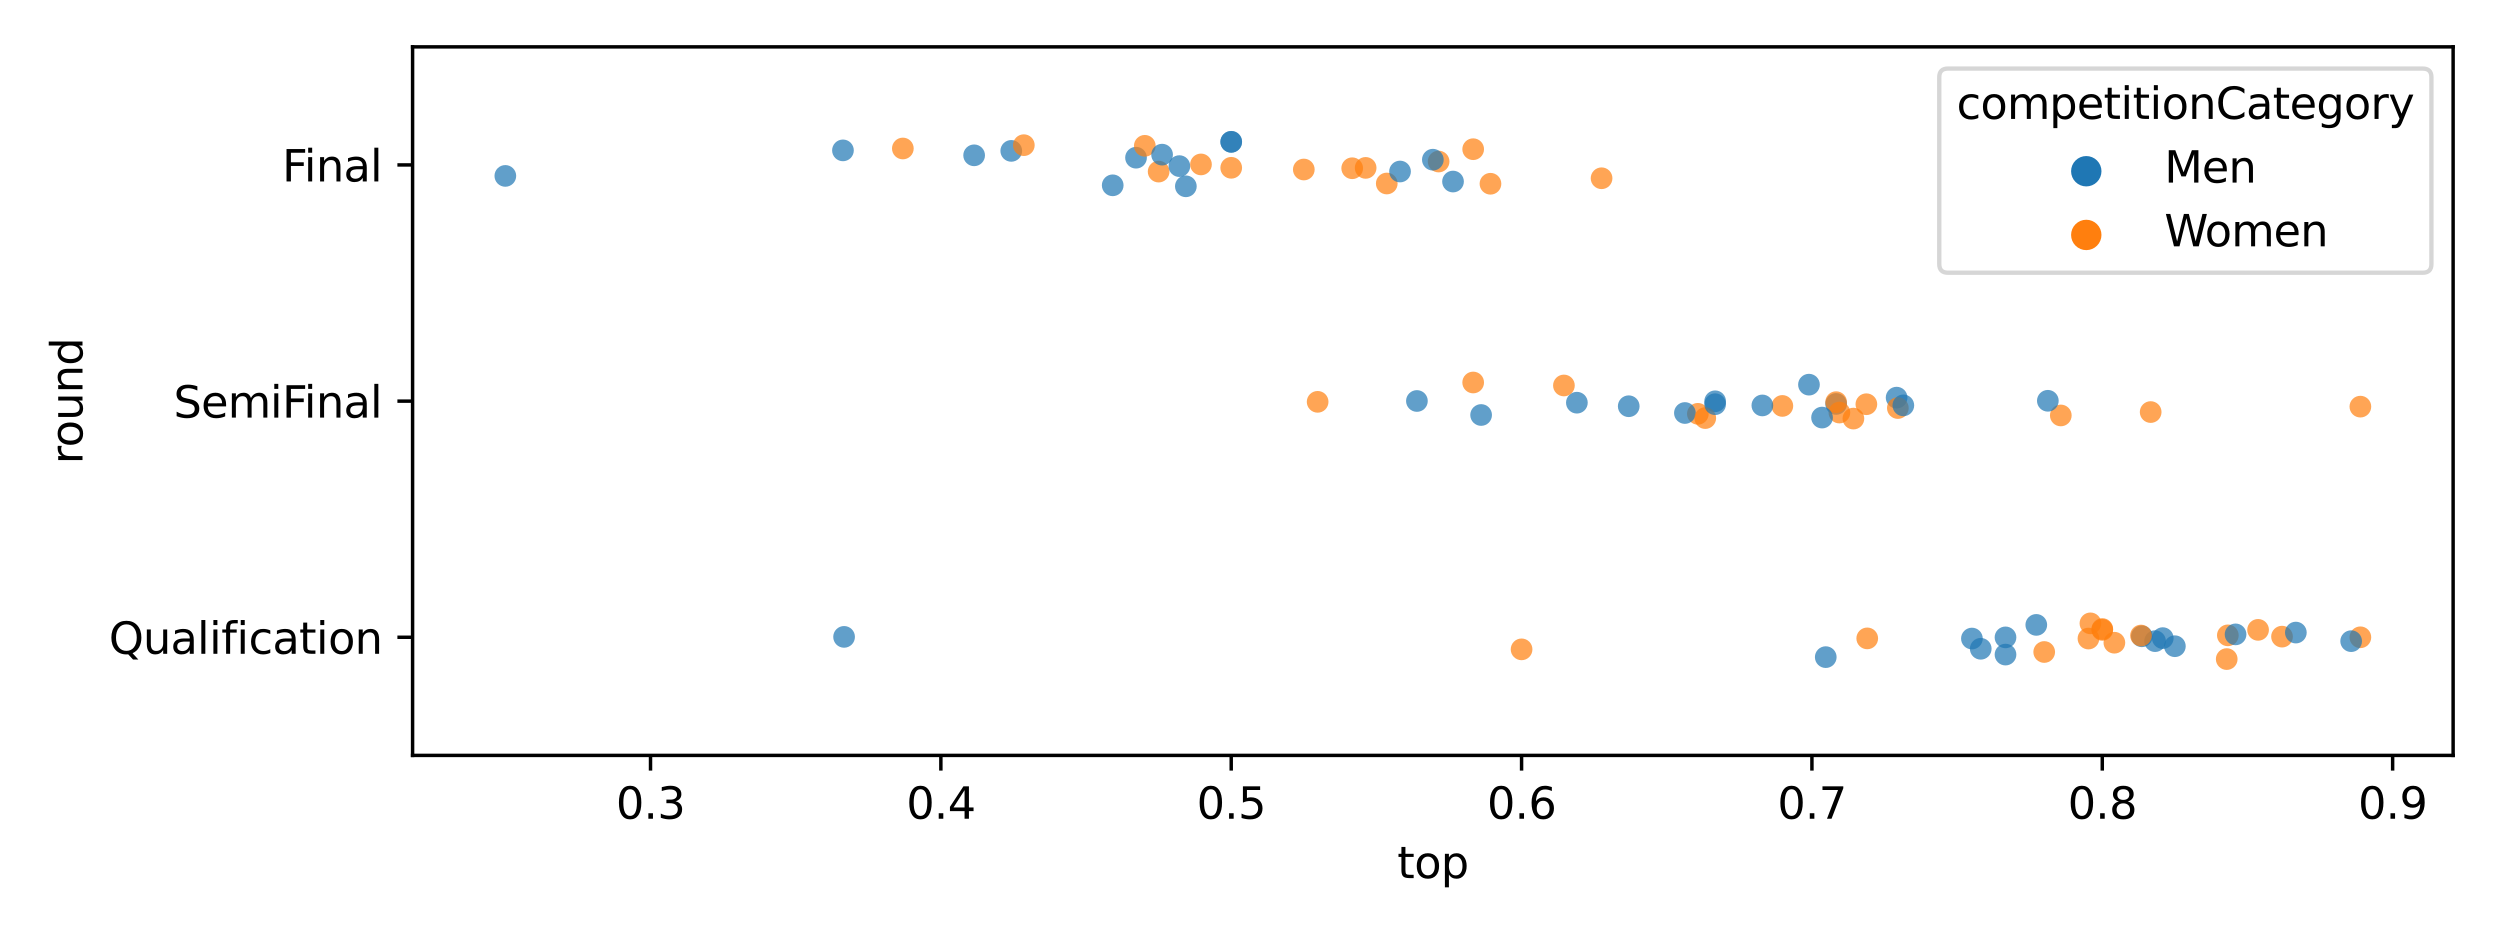 <?xml version="1.0" encoding="utf-8" standalone="no"?>
<!DOCTYPE svg PUBLIC "-//W3C//DTD SVG 1.1//EN"
  "http://www.w3.org/Graphics/SVG/1.1/DTD/svg11.dtd">
<svg xmlns:xlink="http://www.w3.org/1999/xlink" width="576pt" height="216pt" viewBox="0 0 576 216" xmlns="http://www.w3.org/2000/svg" version="1.1">
 <defs>
  <style type="text/css">*{stroke-linejoin: round; stroke-linecap: butt}</style>
 </defs>
 <g id="figure_1">
  <g id="patch_1">
   <path d="M 0 216 
L 576 216 
L 576 0 
L 0 0 
z
" style="fill: #ffffff"/>
  </g>
  <g id="axes_1">
   <g id="patch_2">
    <path d="M 95.06 174.04 
L 565.2 174.04 
L 565.2 10.8 
L 95.06 10.8 
z
" style="fill: #ffffff"/>
   </g>
   <g id="PathCollection_1"/>
   <g id="PathCollection_2"/>
   <g id="matplotlib.axis_1">
    <g id="xtick_1">
     <g id="line2d_1">
      <defs>
       <path id="md17af6b7c8" d="M 0 0 
L 0 3.5 
" style="stroke: #000000; stroke-width: 0.8"/>
      </defs>
      <g>
       <use xlink:href="#md17af6b7c8" x="149.879" y="174.04" style="stroke: #000000; stroke-width: 0.8"/>
      </g>
     </g>
     <g id="text_1">
      <!-- 0.3 -->
      <g transform="translate(141.927 188.638) scale(0.1 -0.1)">
       <defs>
        <path id="DejaVuSans-30" d="M 2034 4250 
Q 1547 4250 1301 3770 
Q 1056 3291 1056 2328 
Q 1056 1369 1301 889 
Q 1547 409 2034 409 
Q 2525 409 2770 889 
Q 3016 1369 3016 2328 
Q 3016 3291 2770 3770 
Q 2525 4250 2034 4250 
z
M 2034 4750 
Q 2819 4750 3233 4129 
Q 3647 3509 3647 2328 
Q 3647 1150 3233 529 
Q 2819 -91 2034 -91 
Q 1250 -91 836 529 
Q 422 1150 422 2328 
Q 422 3509 836 4129 
Q 1250 4750 2034 4750 
z
" transform="scale(0.016)"/>
        <path id="DejaVuSans-2e" d="M 684 794 
L 1344 794 
L 1344 0 
L 684 0 
L 684 794 
z
" transform="scale(0.016)"/>
        <path id="DejaVuSans-33" d="M 2597 2516 
Q 3050 2419 3304 2112 
Q 3559 1806 3559 1356 
Q 3559 666 3084 287 
Q 2609 -91 1734 -91 
Q 1441 -91 1130 -33 
Q 819 25 488 141 
L 488 750 
Q 750 597 1062 519 
Q 1375 441 1716 441 
Q 2309 441 2620 675 
Q 2931 909 2931 1356 
Q 2931 1769 2642 2001 
Q 2353 2234 1838 2234 
L 1294 2234 
L 1294 2753 
L 1863 2753 
Q 2328 2753 2575 2939 
Q 2822 3125 2822 3475 
Q 2822 3834 2567 4026 
Q 2313 4219 1838 4219 
Q 1578 4219 1281 4162 
Q 984 4106 628 3988 
L 628 4550 
Q 988 4650 1302 4700 
Q 1616 4750 1894 4750 
Q 2613 4750 3031 4423 
Q 3450 4097 3450 3541 
Q 3450 3153 3228 2886 
Q 3006 2619 2597 2516 
z
" transform="scale(0.016)"/>
       </defs>
       <use xlink:href="#DejaVuSans-30"/>
       <use xlink:href="#DejaVuSans-2e" x="63.623"/>
       <use xlink:href="#DejaVuSans-33" x="95.41"/>
      </g>
     </g>
    </g>
    <g id="xtick_2">
     <g id="line2d_2">
      <g>
       <use xlink:href="#md17af6b7c8" x="216.776" y="174.04" style="stroke: #000000; stroke-width: 0.8"/>
      </g>
     </g>
     <g id="text_2">
      <!-- 0.4 -->
      <g transform="translate(208.825 188.638) scale(0.1 -0.1)">
       <defs>
        <path id="DejaVuSans-34" d="M 2419 4116 
L 825 1625 
L 2419 1625 
L 2419 4116 
z
M 2253 4666 
L 3047 4666 
L 3047 1625 
L 3713 1625 
L 3713 1100 
L 3047 1100 
L 3047 0 
L 2419 0 
L 2419 1100 
L 313 1100 
L 313 1709 
L 2253 4666 
z
" transform="scale(0.016)"/>
       </defs>
       <use xlink:href="#DejaVuSans-30"/>
       <use xlink:href="#DejaVuSans-2e" x="63.623"/>
       <use xlink:href="#DejaVuSans-34" x="95.41"/>
      </g>
     </g>
    </g>
    <g id="xtick_3">
     <g id="line2d_3">
      <g>
       <use xlink:href="#md17af6b7c8" x="283.673" y="174.04" style="stroke: #000000; stroke-width: 0.8"/>
      </g>
     </g>
     <g id="text_3">
      <!-- 0.5 -->
      <g transform="translate(275.722 188.638) scale(0.1 -0.1)">
       <defs>
        <path id="DejaVuSans-35" d="M 691 4666 
L 3169 4666 
L 3169 4134 
L 1269 4134 
L 1269 2991 
Q 1406 3038 1543 3061 
Q 1681 3084 1819 3084 
Q 2600 3084 3056 2656 
Q 3513 2228 3513 1497 
Q 3513 744 3044 326 
Q 2575 -91 1722 -91 
Q 1428 -91 1123 -41 
Q 819 9 494 109 
L 494 744 
Q 775 591 1075 516 
Q 1375 441 1709 441 
Q 2250 441 2565 725 
Q 2881 1009 2881 1497 
Q 2881 1984 2565 2268 
Q 2250 2553 1709 2553 
Q 1456 2553 1204 2497 
Q 953 2441 691 2322 
L 691 4666 
z
" transform="scale(0.016)"/>
       </defs>
       <use xlink:href="#DejaVuSans-30"/>
       <use xlink:href="#DejaVuSans-2e" x="63.623"/>
       <use xlink:href="#DejaVuSans-35" x="95.41"/>
      </g>
     </g>
    </g>
    <g id="xtick_4">
     <g id="line2d_4">
      <g>
       <use xlink:href="#md17af6b7c8" x="350.571" y="174.04" style="stroke: #000000; stroke-width: 0.8"/>
      </g>
     </g>
     <g id="text_4">
      <!-- 0.6 -->
      <g transform="translate(342.619 188.638) scale(0.1 -0.1)">
       <defs>
        <path id="DejaVuSans-36" d="M 2113 2584 
Q 1688 2584 1439 2293 
Q 1191 2003 1191 1497 
Q 1191 994 1439 701 
Q 1688 409 2113 409 
Q 2538 409 2786 701 
Q 3034 994 3034 1497 
Q 3034 2003 2786 2293 
Q 2538 2584 2113 2584 
z
M 3366 4563 
L 3366 3988 
Q 3128 4100 2886 4159 
Q 2644 4219 2406 4219 
Q 1781 4219 1451 3797 
Q 1122 3375 1075 2522 
Q 1259 2794 1537 2939 
Q 1816 3084 2150 3084 
Q 2853 3084 3261 2657 
Q 3669 2231 3669 1497 
Q 3669 778 3244 343 
Q 2819 -91 2113 -91 
Q 1303 -91 875 529 
Q 447 1150 447 2328 
Q 447 3434 972 4092 
Q 1497 4750 2381 4750 
Q 2619 4750 2861 4703 
Q 3103 4656 3366 4563 
z
" transform="scale(0.016)"/>
       </defs>
       <use xlink:href="#DejaVuSans-30"/>
       <use xlink:href="#DejaVuSans-2e" x="63.623"/>
       <use xlink:href="#DejaVuSans-36" x="95.41"/>
      </g>
     </g>
    </g>
    <g id="xtick_5">
     <g id="line2d_5">
      <g>
       <use xlink:href="#md17af6b7c8" x="417.468" y="174.04" style="stroke: #000000; stroke-width: 0.8"/>
      </g>
     </g>
     <g id="text_5">
      <!-- 0.7 -->
      <g transform="translate(409.517 188.638) scale(0.1 -0.1)">
       <defs>
        <path id="DejaVuSans-37" d="M 525 4666 
L 3525 4666 
L 3525 4397 
L 1831 0 
L 1172 0 
L 2766 4134 
L 525 4134 
L 525 4666 
z
" transform="scale(0.016)"/>
       </defs>
       <use xlink:href="#DejaVuSans-30"/>
       <use xlink:href="#DejaVuSans-2e" x="63.623"/>
       <use xlink:href="#DejaVuSans-37" x="95.41"/>
      </g>
     </g>
    </g>
    <g id="xtick_6">
     <g id="line2d_6">
      <g>
       <use xlink:href="#md17af6b7c8" x="484.366" y="174.04" style="stroke: #000000; stroke-width: 0.8"/>
      </g>
     </g>
     <g id="text_6">
      <!-- 0.8 -->
      <g transform="translate(476.414 188.638) scale(0.1 -0.1)">
       <defs>
        <path id="DejaVuSans-38" d="M 2034 2216 
Q 1584 2216 1326 1975 
Q 1069 1734 1069 1313 
Q 1069 891 1326 650 
Q 1584 409 2034 409 
Q 2484 409 2743 651 
Q 3003 894 3003 1313 
Q 3003 1734 2745 1975 
Q 2488 2216 2034 2216 
z
M 1403 2484 
Q 997 2584 770 2862 
Q 544 3141 544 3541 
Q 544 4100 942 4425 
Q 1341 4750 2034 4750 
Q 2731 4750 3128 4425 
Q 3525 4100 3525 3541 
Q 3525 3141 3298 2862 
Q 3072 2584 2669 2484 
Q 3125 2378 3379 2068 
Q 3634 1759 3634 1313 
Q 3634 634 3220 271 
Q 2806 -91 2034 -91 
Q 1263 -91 848 271 
Q 434 634 434 1313 
Q 434 1759 690 2068 
Q 947 2378 1403 2484 
z
M 1172 3481 
Q 1172 3119 1398 2916 
Q 1625 2713 2034 2713 
Q 2441 2713 2670 2916 
Q 2900 3119 2900 3481 
Q 2900 3844 2670 4047 
Q 2441 4250 2034 4250 
Q 1625 4250 1398 4047 
Q 1172 3844 1172 3481 
z
" transform="scale(0.016)"/>
       </defs>
       <use xlink:href="#DejaVuSans-30"/>
       <use xlink:href="#DejaVuSans-2e" x="63.623"/>
       <use xlink:href="#DejaVuSans-38" x="95.41"/>
      </g>
     </g>
    </g>
    <g id="xtick_7">
     <g id="line2d_7">
      <g>
       <use xlink:href="#md17af6b7c8" x="551.263" y="174.04" style="stroke: #000000; stroke-width: 0.8"/>
      </g>
     </g>
     <g id="text_7">
      <!-- 0.9 -->
      <g transform="translate(543.311 188.638) scale(0.1 -0.1)">
       <defs>
        <path id="DejaVuSans-39" d="M 703 97 
L 703 672 
Q 941 559 1184 500 
Q 1428 441 1663 441 
Q 2288 441 2617 861 
Q 2947 1281 2994 2138 
Q 2813 1869 2534 1725 
Q 2256 1581 1919 1581 
Q 1219 1581 811 2004 
Q 403 2428 403 3163 
Q 403 3881 828 4315 
Q 1253 4750 1959 4750 
Q 2769 4750 3195 4129 
Q 3622 3509 3622 2328 
Q 3622 1225 3098 567 
Q 2575 -91 1691 -91 
Q 1453 -91 1209 -44 
Q 966 3 703 97 
z
M 1959 2075 
Q 2384 2075 2632 2365 
Q 2881 2656 2881 3163 
Q 2881 3666 2632 3958 
Q 2384 4250 1959 4250 
Q 1534 4250 1286 3958 
Q 1038 3666 1038 3163 
Q 1038 2656 1286 2365 
Q 1534 2075 1959 2075 
z
" transform="scale(0.016)"/>
       </defs>
       <use xlink:href="#DejaVuSans-30"/>
       <use xlink:href="#DejaVuSans-2e" x="63.623"/>
       <use xlink:href="#DejaVuSans-39" x="95.41"/>
      </g>
     </g>
    </g>
    <g id="text_8">
     <!-- top -->
     <g transform="translate(321.936 202.317) scale(0.1 -0.1)">
      <defs>
       <path id="DejaVuSans-74" d="M 1172 4494 
L 1172 3500 
L 2356 3500 
L 2356 3053 
L 1172 3053 
L 1172 1153 
Q 1172 725 1289 603 
Q 1406 481 1766 481 
L 2356 481 
L 2356 0 
L 1766 0 
Q 1100 0 847 248 
Q 594 497 594 1153 
L 594 3053 
L 172 3053 
L 172 3500 
L 594 3500 
L 594 4494 
L 1172 4494 
z
" transform="scale(0.016)"/>
       <path id="DejaVuSans-6f" d="M 1959 3097 
Q 1497 3097 1228 2736 
Q 959 2375 959 1747 
Q 959 1119 1226 758 
Q 1494 397 1959 397 
Q 2419 397 2687 759 
Q 2956 1122 2956 1747 
Q 2956 2369 2687 2733 
Q 2419 3097 1959 3097 
z
M 1959 3584 
Q 2709 3584 3137 3096 
Q 3566 2609 3566 1747 
Q 3566 888 3137 398 
Q 2709 -91 1959 -91 
Q 1206 -91 779 398 
Q 353 888 353 1747 
Q 353 2609 779 3096 
Q 1206 3584 1959 3584 
z
" transform="scale(0.016)"/>
       <path id="DejaVuSans-70" d="M 1159 525 
L 1159 -1331 
L 581 -1331 
L 581 3500 
L 1159 3500 
L 1159 2969 
Q 1341 3281 1617 3432 
Q 1894 3584 2278 3584 
Q 2916 3584 3314 3078 
Q 3713 2572 3713 1747 
Q 3713 922 3314 415 
Q 2916 -91 2278 -91 
Q 1894 -91 1617 61 
Q 1341 213 1159 525 
z
M 3116 1747 
Q 3116 2381 2855 2742 
Q 2594 3103 2138 3103 
Q 1681 3103 1420 2742 
Q 1159 2381 1159 1747 
Q 1159 1113 1420 752 
Q 1681 391 2138 391 
Q 2594 391 2855 752 
Q 3116 1113 3116 1747 
z
" transform="scale(0.016)"/>
      </defs>
      <use xlink:href="#DejaVuSans-74"/>
      <use xlink:href="#DejaVuSans-6f" x="39.209"/>
      <use xlink:href="#DejaVuSans-70" x="100.391"/>
     </g>
    </g>
   </g>
   <g id="matplotlib.axis_2">
    <g id="ytick_1">
     <g id="line2d_8">
      <defs>
       <path id="ma97ac2d4b5" d="M 0 0 
L -3.5 0 
" style="stroke: #000000; stroke-width: 0.8"/>
      </defs>
      <g>
       <use xlink:href="#ma97ac2d4b5" x="95.06" y="38.007" style="stroke: #000000; stroke-width: 0.8"/>
      </g>
     </g>
     <g id="text_9">
      <!-- Final -->
      <g transform="translate(65.012 41.806) scale(0.1 -0.1)">
       <defs>
        <path id="DejaVuSans-46" d="M 628 4666 
L 3309 4666 
L 3309 4134 
L 1259 4134 
L 1259 2759 
L 3109 2759 
L 3109 2228 
L 1259 2228 
L 1259 0 
L 628 0 
L 628 4666 
z
" transform="scale(0.016)"/>
        <path id="DejaVuSans-69" d="M 603 3500 
L 1178 3500 
L 1178 0 
L 603 0 
L 603 3500 
z
M 603 4863 
L 1178 4863 
L 1178 4134 
L 603 4134 
L 603 4863 
z
" transform="scale(0.016)"/>
        <path id="DejaVuSans-6e" d="M 3513 2113 
L 3513 0 
L 2938 0 
L 2938 2094 
Q 2938 2591 2744 2837 
Q 2550 3084 2163 3084 
Q 1697 3084 1428 2787 
Q 1159 2491 1159 1978 
L 1159 0 
L 581 0 
L 581 3500 
L 1159 3500 
L 1159 2956 
Q 1366 3272 1645 3428 
Q 1925 3584 2291 3584 
Q 2894 3584 3203 3211 
Q 3513 2838 3513 2113 
z
" transform="scale(0.016)"/>
        <path id="DejaVuSans-61" d="M 2194 1759 
Q 1497 1759 1228 1600 
Q 959 1441 959 1056 
Q 959 750 1161 570 
Q 1363 391 1709 391 
Q 2188 391 2477 730 
Q 2766 1069 2766 1631 
L 2766 1759 
L 2194 1759 
z
M 3341 1997 
L 3341 0 
L 2766 0 
L 2766 531 
Q 2569 213 2275 61 
Q 1981 -91 1556 -91 
Q 1019 -91 701 211 
Q 384 513 384 1019 
Q 384 1609 779 1909 
Q 1175 2209 1959 2209 
L 2766 2209 
L 2766 2266 
Q 2766 2663 2505 2880 
Q 2244 3097 1772 3097 
Q 1472 3097 1187 3025 
Q 903 2953 641 2809 
L 641 3341 
Q 956 3463 1253 3523 
Q 1550 3584 1831 3584 
Q 2591 3584 2966 3190 
Q 3341 2797 3341 1997 
z
" transform="scale(0.016)"/>
        <path id="DejaVuSans-6c" d="M 603 4863 
L 1178 4863 
L 1178 0 
L 603 0 
L 603 4863 
z
" transform="scale(0.016)"/>
       </defs>
       <use xlink:href="#DejaVuSans-46"/>
       <use xlink:href="#DejaVuSans-69" x="50.27"/>
       <use xlink:href="#DejaVuSans-6e" x="78.053"/>
       <use xlink:href="#DejaVuSans-61" x="141.432"/>
       <use xlink:href="#DejaVuSans-6c" x="202.711"/>
      </g>
     </g>
    </g>
    <g id="ytick_2">
     <g id="line2d_9">
      <g>
       <use xlink:href="#ma97ac2d4b5" x="95.06" y="92.42" style="stroke: #000000; stroke-width: 0.8"/>
      </g>
     </g>
     <g id="text_10">
      <!-- SemiFinal -->
      <g transform="translate(39.991 96.219) scale(0.1 -0.1)">
       <defs>
        <path id="DejaVuSans-53" d="M 3425 4513 
L 3425 3897 
Q 3066 4069 2747 4153 
Q 2428 4238 2131 4238 
Q 1616 4238 1336 4038 
Q 1056 3838 1056 3469 
Q 1056 3159 1242 3001 
Q 1428 2844 1947 2747 
L 2328 2669 
Q 3034 2534 3370 2195 
Q 3706 1856 3706 1288 
Q 3706 609 3251 259 
Q 2797 -91 1919 -91 
Q 1588 -91 1214 -16 
Q 841 59 441 206 
L 441 856 
Q 825 641 1194 531 
Q 1563 422 1919 422 
Q 2459 422 2753 634 
Q 3047 847 3047 1241 
Q 3047 1584 2836 1778 
Q 2625 1972 2144 2069 
L 1759 2144 
Q 1053 2284 737 2584 
Q 422 2884 422 3419 
Q 422 4038 858 4394 
Q 1294 4750 2059 4750 
Q 2388 4750 2728 4690 
Q 3069 4631 3425 4513 
z
" transform="scale(0.016)"/>
        <path id="DejaVuSans-65" d="M 3597 1894 
L 3597 1613 
L 953 1613 
Q 991 1019 1311 708 
Q 1631 397 2203 397 
Q 2534 397 2845 478 
Q 3156 559 3463 722 
L 3463 178 
Q 3153 47 2828 -22 
Q 2503 -91 2169 -91 
Q 1331 -91 842 396 
Q 353 884 353 1716 
Q 353 2575 817 3079 
Q 1281 3584 2069 3584 
Q 2775 3584 3186 3129 
Q 3597 2675 3597 1894 
z
M 3022 2063 
Q 3016 2534 2758 2815 
Q 2500 3097 2075 3097 
Q 1594 3097 1305 2825 
Q 1016 2553 972 2059 
L 3022 2063 
z
" transform="scale(0.016)"/>
        <path id="DejaVuSans-6d" d="M 3328 2828 
Q 3544 3216 3844 3400 
Q 4144 3584 4550 3584 
Q 5097 3584 5394 3201 
Q 5691 2819 5691 2113 
L 5691 0 
L 5113 0 
L 5113 2094 
Q 5113 2597 4934 2840 
Q 4756 3084 4391 3084 
Q 3944 3084 3684 2787 
Q 3425 2491 3425 1978 
L 3425 0 
L 2847 0 
L 2847 2094 
Q 2847 2600 2669 2842 
Q 2491 3084 2119 3084 
Q 1678 3084 1418 2786 
Q 1159 2488 1159 1978 
L 1159 0 
L 581 0 
L 581 3500 
L 1159 3500 
L 1159 2956 
Q 1356 3278 1631 3431 
Q 1906 3584 2284 3584 
Q 2666 3584 2933 3390 
Q 3200 3197 3328 2828 
z
" transform="scale(0.016)"/>
       </defs>
       <use xlink:href="#DejaVuSans-53"/>
       <use xlink:href="#DejaVuSans-65" x="63.477"/>
       <use xlink:href="#DejaVuSans-6d" x="125"/>
       <use xlink:href="#DejaVuSans-69" x="222.412"/>
       <use xlink:href="#DejaVuSans-46" x="250.195"/>
       <use xlink:href="#DejaVuSans-69" x="300.465"/>
       <use xlink:href="#DejaVuSans-6e" x="328.248"/>
       <use xlink:href="#DejaVuSans-61" x="391.627"/>
       <use xlink:href="#DejaVuSans-6c" x="452.906"/>
      </g>
     </g>
    </g>
    <g id="ytick_3">
     <g id="line2d_10">
      <g>
       <use xlink:href="#ma97ac2d4b5" x="95.06" y="146.833" style="stroke: #000000; stroke-width: 0.8"/>
      </g>
     </g>
     <g id="text_11">
      <!-- Qualification -->
      <g transform="translate(25.087 150.633) scale(0.1 -0.1)">
       <defs>
        <path id="DejaVuSans-51" d="M 2522 4238 
Q 1834 4238 1429 3725 
Q 1025 3213 1025 2328 
Q 1025 1447 1429 934 
Q 1834 422 2522 422 
Q 3209 422 3611 934 
Q 4013 1447 4013 2328 
Q 4013 3213 3611 3725 
Q 3209 4238 2522 4238 
z
M 3406 84 
L 4238 -825 
L 3475 -825 
L 2784 -78 
Q 2681 -84 2626 -87 
Q 2572 -91 2522 -91 
Q 1538 -91 948 567 
Q 359 1225 359 2328 
Q 359 3434 948 4092 
Q 1538 4750 2522 4750 
Q 3503 4750 4090 4092 
Q 4678 3434 4678 2328 
Q 4678 1516 4351 937 
Q 4025 359 3406 84 
z
" transform="scale(0.016)"/>
        <path id="DejaVuSans-75" d="M 544 1381 
L 544 3500 
L 1119 3500 
L 1119 1403 
Q 1119 906 1312 657 
Q 1506 409 1894 409 
Q 2359 409 2629 706 
Q 2900 1003 2900 1516 
L 2900 3500 
L 3475 3500 
L 3475 0 
L 2900 0 
L 2900 538 
Q 2691 219 2414 64 
Q 2138 -91 1772 -91 
Q 1169 -91 856 284 
Q 544 659 544 1381 
z
M 1991 3584 
L 1991 3584 
z
" transform="scale(0.016)"/>
        <path id="DejaVuSans-66" d="M 2375 4863 
L 2375 4384 
L 1825 4384 
Q 1516 4384 1395 4259 
Q 1275 4134 1275 3809 
L 1275 3500 
L 2222 3500 
L 2222 3053 
L 1275 3053 
L 1275 0 
L 697 0 
L 697 3053 
L 147 3053 
L 147 3500 
L 697 3500 
L 697 3744 
Q 697 4328 969 4595 
Q 1241 4863 1831 4863 
L 2375 4863 
z
" transform="scale(0.016)"/>
        <path id="DejaVuSans-63" d="M 3122 3366 
L 3122 2828 
Q 2878 2963 2633 3030 
Q 2388 3097 2138 3097 
Q 1578 3097 1268 2742 
Q 959 2388 959 1747 
Q 959 1106 1268 751 
Q 1578 397 2138 397 
Q 2388 397 2633 464 
Q 2878 531 3122 666 
L 3122 134 
Q 2881 22 2623 -34 
Q 2366 -91 2075 -91 
Q 1284 -91 818 406 
Q 353 903 353 1747 
Q 353 2603 823 3093 
Q 1294 3584 2113 3584 
Q 2378 3584 2631 3529 
Q 2884 3475 3122 3366 
z
" transform="scale(0.016)"/>
       </defs>
       <use xlink:href="#DejaVuSans-51"/>
       <use xlink:href="#DejaVuSans-75" x="78.711"/>
       <use xlink:href="#DejaVuSans-61" x="142.09"/>
       <use xlink:href="#DejaVuSans-6c" x="203.369"/>
       <use xlink:href="#DejaVuSans-69" x="231.152"/>
       <use xlink:href="#DejaVuSans-66" x="258.936"/>
       <use xlink:href="#DejaVuSans-69" x="294.141"/>
       <use xlink:href="#DejaVuSans-63" x="321.924"/>
       <use xlink:href="#DejaVuSans-61" x="376.904"/>
       <use xlink:href="#DejaVuSans-74" x="438.184"/>
       <use xlink:href="#DejaVuSans-69" x="477.393"/>
       <use xlink:href="#DejaVuSans-6f" x="505.176"/>
       <use xlink:href="#DejaVuSans-6e" x="566.357"/>
      </g>
     </g>
    </g>
    <g id="text_12">
     <!-- round -->
     <g transform="translate(19.007 106.934) rotate(-90) scale(0.1 -0.1)">
      <defs>
       <path id="DejaVuSans-72" d="M 2631 2963 
Q 2534 3019 2420 3045 
Q 2306 3072 2169 3072 
Q 1681 3072 1420 2755 
Q 1159 2438 1159 1844 
L 1159 0 
L 581 0 
L 581 3500 
L 1159 3500 
L 1159 2956 
Q 1341 3275 1631 3429 
Q 1922 3584 2338 3584 
Q 2397 3584 2469 3576 
Q 2541 3569 2628 3553 
L 2631 2963 
z
" transform="scale(0.016)"/>
       <path id="DejaVuSans-64" d="M 2906 2969 
L 2906 4863 
L 3481 4863 
L 3481 0 
L 2906 0 
L 2906 525 
Q 2725 213 2448 61 
Q 2172 -91 1784 -91 
Q 1150 -91 751 415 
Q 353 922 353 1747 
Q 353 2572 751 3078 
Q 1150 3584 1784 3584 
Q 2172 3584 2448 3432 
Q 2725 3281 2906 2969 
z
M 947 1747 
Q 947 1113 1208 752 
Q 1469 391 1925 391 
Q 2381 391 2643 752 
Q 2906 1113 2906 1747 
Q 2906 2381 2643 2742 
Q 2381 3103 1925 3103 
Q 1469 3103 1208 2742 
Q 947 2381 947 1747 
z
" transform="scale(0.016)"/>
      </defs>
      <use xlink:href="#DejaVuSans-72"/>
      <use xlink:href="#DejaVuSans-6f" x="38.863"/>
      <use xlink:href="#DejaVuSans-75" x="100.045"/>
      <use xlink:href="#DejaVuSans-6e" x="163.424"/>
      <use xlink:href="#DejaVuSans-64" x="226.803"/>
     </g>
    </g>
   </g>
   <g id="patch_3">
    <path d="M 95.06 174.04 
L 95.06 10.8 
" style="fill: none; stroke: #000000; stroke-width: 0.8; stroke-linejoin: miter; stroke-linecap: square"/>
   </g>
   <g id="patch_4">
    <path d="M 565.2 174.04 
L 565.2 10.8 
" style="fill: none; stroke: #000000; stroke-width: 0.8; stroke-linejoin: miter; stroke-linecap: square"/>
   </g>
   <g id="patch_5">
    <path d="M 95.06 174.04 
L 565.2 174.04 
" style="fill: none; stroke: #000000; stroke-width: 0.8; stroke-linejoin: miter; stroke-linecap: square"/>
   </g>
   <g id="patch_6">
    <path d="M 95.06 10.8 
L 565.2 10.8 
" style="fill: none; stroke: #000000; stroke-width: 0.8; stroke-linejoin: miter; stroke-linecap: square"/>
   </g>
   <g id="PathCollection_3">
    <defs>
     <path id="C0_0_62e1ecff0b" d="M 0 2.5 
C 0.663 2.5 1.299 2.237 1.768 1.768 
C 2.237 1.299 2.5 0.663 2.5 -0 
C 2.5 -0.663 2.237 -1.299 1.768 -1.768 
C 1.299 -2.237 0.663 -2.5 0 -2.5 
C -0.663 -2.5 -1.299 -2.237 -1.768 -1.768 
C -2.237 -1.299 -2.5 -0.663 -2.5 0 
C -2.5 0.663 -2.237 1.299 -1.768 1.768 
C -1.299 2.237 -0.663 2.5 0 2.5 
z
"/>
    </defs>
    <g clip-path="url(#p0b1174e5e8)">
     <use xlink:href="#C0_0_62e1ecff0b" x="283.673" y="32.668" style="fill: #1f77b4; fill-opacity: 0.7"/>
    </g>
    <g clip-path="url(#p0b1174e5e8)">
     <use xlink:href="#C0_0_62e1ecff0b" x="319.511" y="42.28" style="fill: #ff7f0e; fill-opacity: 0.7"/>
    </g>
    <g clip-path="url(#p0b1174e5e8)">
     <use xlink:href="#C0_0_62e1ecff0b" x="334.776" y="41.828" style="fill: #1f77b4; fill-opacity: 0.7"/>
    </g>
    <g clip-path="url(#p0b1174e5e8)">
     <use xlink:href="#C0_0_62e1ecff0b" x="283.673" y="38.66" style="fill: #ff7f0e; fill-opacity: 0.7"/>
    </g>
    <g clip-path="url(#p0b1174e5e8)">
     <use xlink:href="#C0_0_62e1ecff0b" x="194.218" y="34.648" style="fill: #1f77b4; fill-opacity: 0.7"/>
    </g>
    <g clip-path="url(#p0b1174e5e8)">
     <use xlink:href="#C0_0_62e1ecff0b" x="208.016" y="34.212" style="fill: #ff7f0e; fill-opacity: 0.7"/>
    </g>
    <g clip-path="url(#p0b1174e5e8)">
     <use xlink:href="#C0_0_62e1ecff0b" x="261.74" y="36.334" style="fill: #1f77b4; fill-opacity: 0.7"/>
    </g>
    <g clip-path="url(#p0b1174e5e8)">
     <use xlink:href="#C0_0_62e1ecff0b" x="266.949" y="39.535" style="fill: #ff7f0e; fill-opacity: 0.7"/>
    </g>
    <g clip-path="url(#p0b1174e5e8)">
     <use xlink:href="#C0_0_62e1ecff0b" x="322.567" y="39.517" style="fill: #1f77b4; fill-opacity: 0.7"/>
    </g>
    <g clip-path="url(#p0b1174e5e8)">
     <use xlink:href="#C0_0_62e1ecff0b" x="343.403" y="42.337" style="fill: #ff7f0e; fill-opacity: 0.7"/>
    </g>
    <g clip-path="url(#p0b1174e5e8)">
     <use xlink:href="#C0_0_62e1ecff0b" x="273.221" y="42.925" style="fill: #1f77b4; fill-opacity: 0.7"/>
    </g>
    <g clip-path="url(#p0b1174e5e8)">
     <use xlink:href="#C0_0_62e1ecff0b" x="369.002" y="41.071" style="fill: #ff7f0e; fill-opacity: 0.7"/>
    </g>
    <g clip-path="url(#p0b1174e5e8)">
     <use xlink:href="#C0_0_62e1ecff0b" x="283.673" y="32.689" style="fill: #1f77b4; fill-opacity: 0.7"/>
    </g>
    <g clip-path="url(#p0b1174e5e8)">
     <use xlink:href="#C0_0_62e1ecff0b" x="314.644" y="38.682" style="fill: #ff7f0e; fill-opacity: 0.7"/>
    </g>
    <g clip-path="url(#p0b1174e5e8)">
     <use xlink:href="#C0_0_62e1ecff0b" x="232.994" y="34.763" style="fill: #1f77b4; fill-opacity: 0.7"/>
    </g>
    <g clip-path="url(#p0b1174e5e8)">
     <use xlink:href="#C0_0_62e1ecff0b" x="300.398" y="39.056" style="fill: #ff7f0e; fill-opacity: 0.7"/>
    </g>
    <g clip-path="url(#p0b1174e5e8)">
     <use xlink:href="#C0_0_62e1ecff0b" x="224.441" y="35.786" style="fill: #1f77b4; fill-opacity: 0.7"/>
    </g>
    <g clip-path="url(#p0b1174e5e8)">
     <use xlink:href="#C0_0_62e1ecff0b" x="235.89" y="33.449" style="fill: #ff7f0e; fill-opacity: 0.7"/>
    </g>
    <g clip-path="url(#p0b1174e5e8)">
     <use xlink:href="#C0_0_62e1ecff0b" x="271.728" y="38.273" style="fill: #1f77b4; fill-opacity: 0.7"/>
    </g>
    <g clip-path="url(#p0b1174e5e8)">
     <use xlink:href="#C0_0_62e1ecff0b" x="263.764" y="33.596" style="fill: #ff7f0e; fill-opacity: 0.7"/>
    </g>
    <g clip-path="url(#p0b1174e5e8)">
     <use xlink:href="#C0_0_62e1ecff0b" x="256.368" y="42.696" style="fill: #1f77b4; fill-opacity: 0.7"/>
    </g>
    <g clip-path="url(#p0b1174e5e8)">
     <use xlink:href="#C0_0_62e1ecff0b" x="276.705" y="37.884" style="fill: #ff7f0e; fill-opacity: 0.7"/>
    </g>
    <g clip-path="url(#p0b1174e5e8)">
     <use xlink:href="#C0_0_62e1ecff0b" x="267.746" y="35.63" style="fill: #1f77b4; fill-opacity: 0.7"/>
    </g>
    <g clip-path="url(#p0b1174e5e8)">
     <use xlink:href="#C0_0_62e1ecff0b" x="331.457" y="37.216" style="fill: #ff7f0e; fill-opacity: 0.7"/>
    </g>
    <g clip-path="url(#p0b1174e5e8)">
     <use xlink:href="#C0_0_62e1ecff0b" x="116.43" y="40.53" style="fill: #1f77b4; fill-opacity: 0.7"/>
    </g>
    <g clip-path="url(#p0b1174e5e8)">
     <use xlink:href="#C0_0_62e1ecff0b" x="339.421" y="34.376" style="fill: #ff7f0e; fill-opacity: 0.7"/>
    </g>
    <g clip-path="url(#p0b1174e5e8)">
     <use xlink:href="#C0_0_62e1ecff0b" x="330.13" y="36.793" style="fill: #1f77b4; fill-opacity: 0.7"/>
    </g>
    <g clip-path="url(#p0b1174e5e8)">
     <use xlink:href="#C0_0_62e1ecff0b" x="311.547" y="38.764" style="fill: #ff7f0e; fill-opacity: 0.7"/>
    </g>
   </g>
   <g id="PathCollection_4">
    <defs>
     <path id="C1_0_60d8537c50" d="M 0 2.5 
C 0.663 2.5 1.299 2.237 1.768 1.768 
C 2.237 1.299 2.5 0.663 2.5 -0 
C 2.5 -0.663 2.237 -1.299 1.768 -1.768 
C 1.299 -2.237 0.663 -2.5 0 -2.5 
C -0.663 -2.5 -1.299 -2.237 -1.768 -1.768 
C -2.237 -1.299 -2.5 -0.663 -2.5 0 
C -2.5 0.663 -2.237 1.299 -1.768 1.768 
C -1.299 2.237 -0.663 2.5 0 2.5 
z
"/>
    </defs>
    <g clip-path="url(#p0b1174e5e8)">
     <use xlink:href="#C1_0_60d8537c50" x="423.043" y="93.065" style="fill: #1f77b4; fill-opacity: 0.7"/>
    </g>
    <g clip-path="url(#p0b1174e5e8)">
     <use xlink:href="#C1_0_60d8537c50" x="474.809" y="95.72" style="fill: #ff7f0e; fill-opacity: 0.7"/>
    </g>
    <g clip-path="url(#p0b1174e5e8)">
     <use xlink:href="#C1_0_60d8537c50" x="436.98" y="91.616" style="fill: #1f77b4; fill-opacity: 0.7"/>
    </g>
    <g clip-path="url(#p0b1174e5e8)">
     <use xlink:href="#C1_0_60d8537c50" x="423.796" y="95.053" style="fill: #ff7f0e; fill-opacity: 0.7"/>
    </g>
    <g clip-path="url(#p0b1174e5e8)">
     <use xlink:href="#C1_0_60d8537c50" x="326.457" y="92.387" style="fill: #1f77b4; fill-opacity: 0.7"/>
    </g>
    <g clip-path="url(#p0b1174e5e8)">
     <use xlink:href="#C1_0_60d8537c50" x="543.83" y="93.691" style="fill: #ff7f0e; fill-opacity: 0.7"/>
    </g>
    <g clip-path="url(#p0b1174e5e8)">
     <use xlink:href="#C1_0_60d8537c50" x="341.249" y="95.616" style="fill: #1f77b4; fill-opacity: 0.7"/>
    </g>
    <g clip-path="url(#p0b1174e5e8)">
     <use xlink:href="#C1_0_60d8537c50" x="423.043" y="92.656" style="fill: #ff7f0e; fill-opacity: 0.7"/>
    </g>
    <g clip-path="url(#p0b1174e5e8)">
     <use xlink:href="#C1_0_60d8537c50" x="419.802" y="96.209" style="fill: #1f77b4; fill-opacity: 0.7"/>
    </g>
    <g clip-path="url(#p0b1174e5e8)">
     <use xlink:href="#C1_0_60d8537c50" x="391.187" y="95.344" style="fill: #ff7f0e; fill-opacity: 0.7"/>
    </g>
    <g clip-path="url(#p0b1174e5e8)">
     <use xlink:href="#C1_0_60d8537c50" x="471.822" y="92.34" style="fill: #1f77b4; fill-opacity: 0.7"/>
    </g>
    <g clip-path="url(#p0b1174e5e8)">
     <use xlink:href="#C1_0_60d8537c50" x="437.264" y="94.014" style="fill: #ff7f0e; fill-opacity: 0.7"/>
    </g>
    <g clip-path="url(#p0b1174e5e8)">
     <use xlink:href="#C1_0_60d8537c50" x="438.529" y="93.4" style="fill: #1f77b4; fill-opacity: 0.7"/>
    </g>
    <g clip-path="url(#p0b1174e5e8)">
     <use xlink:href="#C1_0_60d8537c50" x="410.655" y="93.527" style="fill: #ff7f0e; fill-opacity: 0.7"/>
    </g>
    <g clip-path="url(#p0b1174e5e8)">
     <use xlink:href="#C1_0_60d8537c50" x="395.169" y="92.457" style="fill: #1f77b4; fill-opacity: 0.7"/>
    </g>
    <g clip-path="url(#p0b1174e5e8)">
     <use xlink:href="#C1_0_60d8537c50" x="495.515" y="94.939" style="fill: #ff7f0e; fill-opacity: 0.7"/>
    </g>
    <g clip-path="url(#p0b1174e5e8)">
     <use xlink:href="#C1_0_60d8537c50" x="388.201" y="95.157" style="fill: #1f77b4; fill-opacity: 0.7"/>
    </g>
    <g clip-path="url(#p0b1174e5e8)">
     <use xlink:href="#C1_0_60d8537c50" x="392.894" y="96.325" style="fill: #ff7f0e; fill-opacity: 0.7"/>
    </g>
    <g clip-path="url(#p0b1174e5e8)">
     <use xlink:href="#C1_0_60d8537c50" x="363.313" y="92.78" style="fill: #1f77b4; fill-opacity: 0.7"/>
    </g>
    <g clip-path="url(#p0b1174e5e8)">
     <use xlink:href="#C1_0_60d8537c50" x="427.025" y="96.442" style="fill: #ff7f0e; fill-opacity: 0.7"/>
    </g>
    <g clip-path="url(#p0b1174e5e8)">
     <use xlink:href="#C1_0_60d8537c50" x="416.786" y="88.626" style="fill: #1f77b4; fill-opacity: 0.7"/>
    </g>
    <g clip-path="url(#p0b1174e5e8)">
     <use xlink:href="#C1_0_60d8537c50" x="360.327" y="88.814" style="fill: #ff7f0e; fill-opacity: 0.7"/>
    </g>
    <g clip-path="url(#p0b1174e5e8)">
     <use xlink:href="#C1_0_60d8537c50" x="375.259" y="93.596" style="fill: #1f77b4; fill-opacity: 0.7"/>
    </g>
    <g clip-path="url(#p0b1174e5e8)">
     <use xlink:href="#C1_0_60d8537c50" x="303.583" y="92.582" style="fill: #ff7f0e; fill-opacity: 0.7"/>
    </g>
    <g clip-path="url(#p0b1174e5e8)">
     <use xlink:href="#C1_0_60d8537c50" x="395.169" y="93.128" style="fill: #1f77b4; fill-opacity: 0.7"/>
    </g>
    <g clip-path="url(#p0b1174e5e8)">
     <use xlink:href="#C1_0_60d8537c50" x="339.421" y="88.127" style="fill: #ff7f0e; fill-opacity: 0.7"/>
    </g>
    <g clip-path="url(#p0b1174e5e8)">
     <use xlink:href="#C1_0_60d8537c50" x="406.047" y="93.413" style="fill: #1f77b4; fill-opacity: 0.7"/>
    </g>
    <g clip-path="url(#p0b1174e5e8)">
     <use xlink:href="#C1_0_60d8537c50" x="430.012" y="93.134" style="fill: #ff7f0e; fill-opacity: 0.7"/>
    </g>
   </g>
   <g id="PathCollection_5">
    <defs>
     <path id="C2_0_2071a25fe5" d="M 0 2.5 
C 0.663 2.5 1.299 2.237 1.768 1.768 
C 2.237 1.299 2.5 0.663 2.5 -0 
C 2.5 -0.663 2.237 -1.299 1.768 -1.768 
C 1.299 -2.237 0.663 -2.5 0 -2.5 
C -0.663 -2.5 -1.299 -2.237 -1.768 -1.768 
C -2.237 -1.299 -2.5 -0.663 -2.5 0 
C -2.5 0.663 -2.237 1.299 -1.768 1.768 
C -1.299 2.237 -0.663 2.5 0 2.5 
z
"/>
    </defs>
    <g clip-path="url(#p0b1174e5e8)">
     <use xlink:href="#C2_0_2071a25fe5" x="420.654" y="151.403" style="fill: #1f77b4; fill-opacity: 0.7"/>
    </g>
    <g clip-path="url(#p0b1174e5e8)">
     <use xlink:href="#C2_0_2071a25fe5" x="430.211" y="147.084" style="fill: #ff7f0e; fill-opacity: 0.7"/>
    </g>
    <g clip-path="url(#p0b1174e5e8)">
     <use xlink:href="#C2_0_2071a25fe5" x="462.067" y="150.817" style="fill: #1f77b4; fill-opacity: 0.7"/>
    </g>
    <g clip-path="url(#p0b1174e5e8)">
     <use xlink:href="#C2_0_2071a25fe5" x="513.294" y="146.385" style="fill: #ff7f0e; fill-opacity: 0.7"/>
    </g>
    <g clip-path="url(#p0b1174e5e8)">
     <use xlink:href="#C2_0_2071a25fe5" x="469.162" y="143.976" style="fill: #1f77b4; fill-opacity: 0.7"/>
    </g>
    <g clip-path="url(#p0b1174e5e8)">
     <use xlink:href="#C2_0_2071a25fe5" x="513.036" y="151.852" style="fill: #ff7f0e; fill-opacity: 0.7"/>
    </g>
    <g clip-path="url(#p0b1174e5e8)">
     <use xlink:href="#C2_0_2071a25fe5" x="515.073" y="146.162" style="fill: #1f77b4; fill-opacity: 0.7"/>
    </g>
    <g clip-path="url(#p0b1174e5e8)">
     <use xlink:href="#C2_0_2071a25fe5" x="470.986" y="150.221" style="fill: #ff7f0e; fill-opacity: 0.7"/>
    </g>
    <g clip-path="url(#p0b1174e5e8)">
     <use xlink:href="#C2_0_2071a25fe5" x="493.488" y="146.6" style="fill: #1f77b4; fill-opacity: 0.7"/>
    </g>
    <g clip-path="url(#p0b1174e5e8)">
     <use xlink:href="#C2_0_2071a25fe5" x="525.778" y="146.681" style="fill: #ff7f0e; fill-opacity: 0.7"/>
    </g>
    <g clip-path="url(#p0b1174e5e8)">
     <use xlink:href="#C2_0_2071a25fe5" x="501.09" y="148.888" style="fill: #1f77b4; fill-opacity: 0.7"/>
    </g>
    <g clip-path="url(#p0b1174e5e8)">
     <use xlink:href="#C2_0_2071a25fe5" x="484.366" y="145.123" style="fill: #ff7f0e; fill-opacity: 0.7"/>
    </g>
    <g clip-path="url(#p0b1174e5e8)">
     <use xlink:href="#C2_0_2071a25fe5" x="462.067" y="146.854" style="fill: #1f77b4; fill-opacity: 0.7"/>
    </g>
    <g clip-path="url(#p0b1174e5e8)">
     <use xlink:href="#C2_0_2071a25fe5" x="543.83" y="146.834" style="fill: #ff7f0e; fill-opacity: 0.7"/>
    </g>
    <g clip-path="url(#p0b1174e5e8)">
     <use xlink:href="#C2_0_2071a25fe5" x="496.529" y="147.72" style="fill: #1f77b4; fill-opacity: 0.7"/>
    </g>
    <g clip-path="url(#p0b1174e5e8)">
     <use xlink:href="#C2_0_2071a25fe5" x="493.285" y="146.428" style="fill: #ff7f0e; fill-opacity: 0.7"/>
    </g>
    <g clip-path="url(#p0b1174e5e8)">
     <use xlink:href="#C2_0_2071a25fe5" x="498.303" y="147.024" style="fill: #1f77b4; fill-opacity: 0.7"/>
    </g>
    <g clip-path="url(#p0b1174e5e8)">
     <use xlink:href="#C2_0_2071a25fe5" x="481.635" y="143.621" style="fill: #ff7f0e; fill-opacity: 0.7"/>
    </g>
    <g clip-path="url(#p0b1174e5e8)">
     <use xlink:href="#C2_0_2071a25fe5" x="541.706" y="147.723" style="fill: #1f77b4; fill-opacity: 0.7"/>
    </g>
    <g clip-path="url(#p0b1174e5e8)">
     <use xlink:href="#C2_0_2071a25fe5" x="481.18" y="147.122" style="fill: #ff7f0e; fill-opacity: 0.7"/>
    </g>
    <g clip-path="url(#p0b1174e5e8)">
     <use xlink:href="#C2_0_2071a25fe5" x="454.33" y="147.12" style="fill: #1f77b4; fill-opacity: 0.7"/>
    </g>
    <g clip-path="url(#p0b1174e5e8)">
     <use xlink:href="#C2_0_2071a25fe5" x="487.153" y="148.081" style="fill: #ff7f0e; fill-opacity: 0.7"/>
    </g>
    <g clip-path="url(#p0b1174e5e8)">
     <use xlink:href="#C2_0_2071a25fe5" x="528.964" y="145.745" style="fill: #1f77b4; fill-opacity: 0.7"/>
    </g>
    <g clip-path="url(#p0b1174e5e8)">
     <use xlink:href="#C2_0_2071a25fe5" x="484.366" y="144.927" style="fill: #ff7f0e; fill-opacity: 0.7"/>
    </g>
    <g clip-path="url(#p0b1174e5e8)">
     <use xlink:href="#C2_0_2071a25fe5" x="194.477" y="146.738" style="fill: #1f77b4; fill-opacity: 0.7"/>
    </g>
    <g clip-path="url(#p0b1174e5e8)">
     <use xlink:href="#C2_0_2071a25fe5" x="350.571" y="149.611" style="fill: #ff7f0e; fill-opacity: 0.7"/>
    </g>
    <g clip-path="url(#p0b1174e5e8)">
     <use xlink:href="#C2_0_2071a25fe5" x="456.362" y="149.478" style="fill: #1f77b4; fill-opacity: 0.7"/>
    </g>
    <g clip-path="url(#p0b1174e5e8)">
     <use xlink:href="#C2_0_2071a25fe5" x="520.262" y="145.12" style="fill: #ff7f0e; fill-opacity: 0.7"/>
    </g>
   </g>
   <g id="legend_1">
    <g id="patch_7">
     <path d="M 448.806 62.834 
L 558.2 62.834 
Q 560.2 62.834 560.2 60.834 
L 560.2 17.8 
Q 560.2 15.8 558.2 15.8 
L 448.806 15.8 
Q 446.806 15.8 446.806 17.8 
L 446.806 60.834 
Q 446.806 62.834 448.806 62.834 
z
" style="fill: #ffffff; opacity: 0.8; stroke: #cccccc; stroke-linejoin: miter"/>
    </g>
    <g id="text_13">
     <!-- competitionCategory -->
     <g transform="translate(450.806 27.398) scale(0.1 -0.1)">
      <defs>
       <path id="DejaVuSans-43" d="M 4122 4306 
L 4122 3641 
Q 3803 3938 3442 4084 
Q 3081 4231 2675 4231 
Q 1875 4231 1450 3742 
Q 1025 3253 1025 2328 
Q 1025 1406 1450 917 
Q 1875 428 2675 428 
Q 3081 428 3442 575 
Q 3803 722 4122 1019 
L 4122 359 
Q 3791 134 3420 21 
Q 3050 -91 2638 -91 
Q 1578 -91 968 557 
Q 359 1206 359 2328 
Q 359 3453 968 4101 
Q 1578 4750 2638 4750 
Q 3056 4750 3426 4639 
Q 3797 4528 4122 4306 
z
" transform="scale(0.016)"/>
       <path id="DejaVuSans-67" d="M 2906 1791 
Q 2906 2416 2648 2759 
Q 2391 3103 1925 3103 
Q 1463 3103 1205 2759 
Q 947 2416 947 1791 
Q 947 1169 1205 825 
Q 1463 481 1925 481 
Q 2391 481 2648 825 
Q 2906 1169 2906 1791 
z
M 3481 434 
Q 3481 -459 3084 -895 
Q 2688 -1331 1869 -1331 
Q 1566 -1331 1297 -1286 
Q 1028 -1241 775 -1147 
L 775 -588 
Q 1028 -725 1275 -790 
Q 1522 -856 1778 -856 
Q 2344 -856 2625 -561 
Q 2906 -266 2906 331 
L 2906 616 
Q 2728 306 2450 153 
Q 2172 0 1784 0 
Q 1141 0 747 490 
Q 353 981 353 1791 
Q 353 2603 747 3093 
Q 1141 3584 1784 3584 
Q 2172 3584 2450 3431 
Q 2728 3278 2906 2969 
L 2906 3500 
L 3481 3500 
L 3481 434 
z
" transform="scale(0.016)"/>
       <path id="DejaVuSans-79" d="M 2059 -325 
Q 1816 -950 1584 -1140 
Q 1353 -1331 966 -1331 
L 506 -1331 
L 506 -850 
L 844 -850 
Q 1081 -850 1212 -737 
Q 1344 -625 1503 -206 
L 1606 56 
L 191 3500 
L 800 3500 
L 1894 763 
L 2988 3500 
L 3597 3500 
L 2059 -325 
z
" transform="scale(0.016)"/>
      </defs>
      <use xlink:href="#DejaVuSans-63"/>
      <use xlink:href="#DejaVuSans-6f" x="54.98"/>
      <use xlink:href="#DejaVuSans-6d" x="116.162"/>
      <use xlink:href="#DejaVuSans-70" x="213.574"/>
      <use xlink:href="#DejaVuSans-65" x="277.051"/>
      <use xlink:href="#DejaVuSans-74" x="338.574"/>
      <use xlink:href="#DejaVuSans-69" x="377.783"/>
      <use xlink:href="#DejaVuSans-74" x="405.566"/>
      <use xlink:href="#DejaVuSans-69" x="444.775"/>
      <use xlink:href="#DejaVuSans-6f" x="472.559"/>
      <use xlink:href="#DejaVuSans-6e" x="533.74"/>
      <use xlink:href="#DejaVuSans-43" x="597.119"/>
      <use xlink:href="#DejaVuSans-61" x="666.943"/>
      <use xlink:href="#DejaVuSans-74" x="728.223"/>
      <use xlink:href="#DejaVuSans-65" x="767.432"/>
      <use xlink:href="#DejaVuSans-67" x="828.955"/>
      <use xlink:href="#DejaVuSans-6f" x="892.432"/>
      <use xlink:href="#DejaVuSans-72" x="953.613"/>
      <use xlink:href="#DejaVuSans-79" x="994.727"/>
     </g>
    </g>
    <g id="PathCollection_6">
     <defs>
      <path id="ma19d31b265" d="M 0 3 
C 0.796 3 1.559 2.684 2.121 2.121 
C 2.684 1.559 3 0.796 3 0 
C 3 -0.796 2.684 -1.559 2.121 -2.121 
C 1.559 -2.684 0.796 -3 0 -3 
C -0.796 -3 -1.559 -2.684 -2.121 -2.121 
C -2.684 -1.559 -3 -0.796 -3 0 
C -3 0.796 -2.684 1.559 -2.121 2.121 
C -1.559 2.684 -0.796 3 0 3 
z
" style="stroke: #1f77b4"/>
     </defs>
     <g>
      <use xlink:href="#ma19d31b265" x="480.678" y="39.452" style="fill: #1f77b4; stroke: #1f77b4"/>
     </g>
    </g>
    <g id="text_14">
     <!-- Men -->
     <g transform="translate(498.678 42.077) scale(0.1 -0.1)">
      <defs>
       <path id="DejaVuSans-4d" d="M 628 4666 
L 1569 4666 
L 2759 1491 
L 3956 4666 
L 4897 4666 
L 4897 0 
L 4281 0 
L 4281 4097 
L 3078 897 
L 2444 897 
L 1241 4097 
L 1241 0 
L 628 0 
L 628 4666 
z
" transform="scale(0.016)"/>
      </defs>
      <use xlink:href="#DejaVuSans-4d"/>
      <use xlink:href="#DejaVuSans-65" x="86.279"/>
      <use xlink:href="#DejaVuSans-6e" x="147.803"/>
     </g>
    </g>
    <g id="PathCollection_7">
     <defs>
      <path id="md90b7f60eb" d="M 0 3 
C 0.796 3 1.559 2.684 2.121 2.121 
C 2.684 1.559 3 0.796 3 0 
C 3 -0.796 2.684 -1.559 2.121 -2.121 
C 1.559 -2.684 0.796 -3 0 -3 
C -0.796 -3 -1.559 -2.684 -2.121 -2.121 
C -2.684 -1.559 -3 -0.796 -3 0 
C -3 0.796 -2.684 1.559 -2.121 2.121 
C -1.559 2.684 -0.796 3 0 3 
z
" style="stroke: #ff7f0e"/>
     </defs>
     <g>
      <use xlink:href="#md90b7f60eb" x="480.678" y="54.13" style="fill: #ff7f0e; stroke: #ff7f0e"/>
     </g>
    </g>
    <g id="text_15">
     <!-- Women -->
     <g transform="translate(498.678 56.755) scale(0.1 -0.1)">
      <defs>
       <path id="DejaVuSans-57" d="M 213 4666 
L 850 4666 
L 1831 722 
L 2809 4666 
L 3519 4666 
L 4500 722 
L 5478 4666 
L 6119 4666 
L 4947 0 
L 4153 0 
L 3169 4050 
L 2175 0 
L 1381 0 
L 213 4666 
z
" transform="scale(0.016)"/>
      </defs>
      <use xlink:href="#DejaVuSans-57"/>
      <use xlink:href="#DejaVuSans-6f" x="93.002"/>
      <use xlink:href="#DejaVuSans-6d" x="154.184"/>
      <use xlink:href="#DejaVuSans-65" x="251.596"/>
      <use xlink:href="#DejaVuSans-6e" x="313.119"/>
     </g>
    </g>
   </g>
  </g>
 </g>
 <defs>
  <clipPath id="p0b1174e5e8">
   <rect x="95.06" y="10.8" width="470.14" height="163.24"/>
  </clipPath>
 </defs>
</svg>

